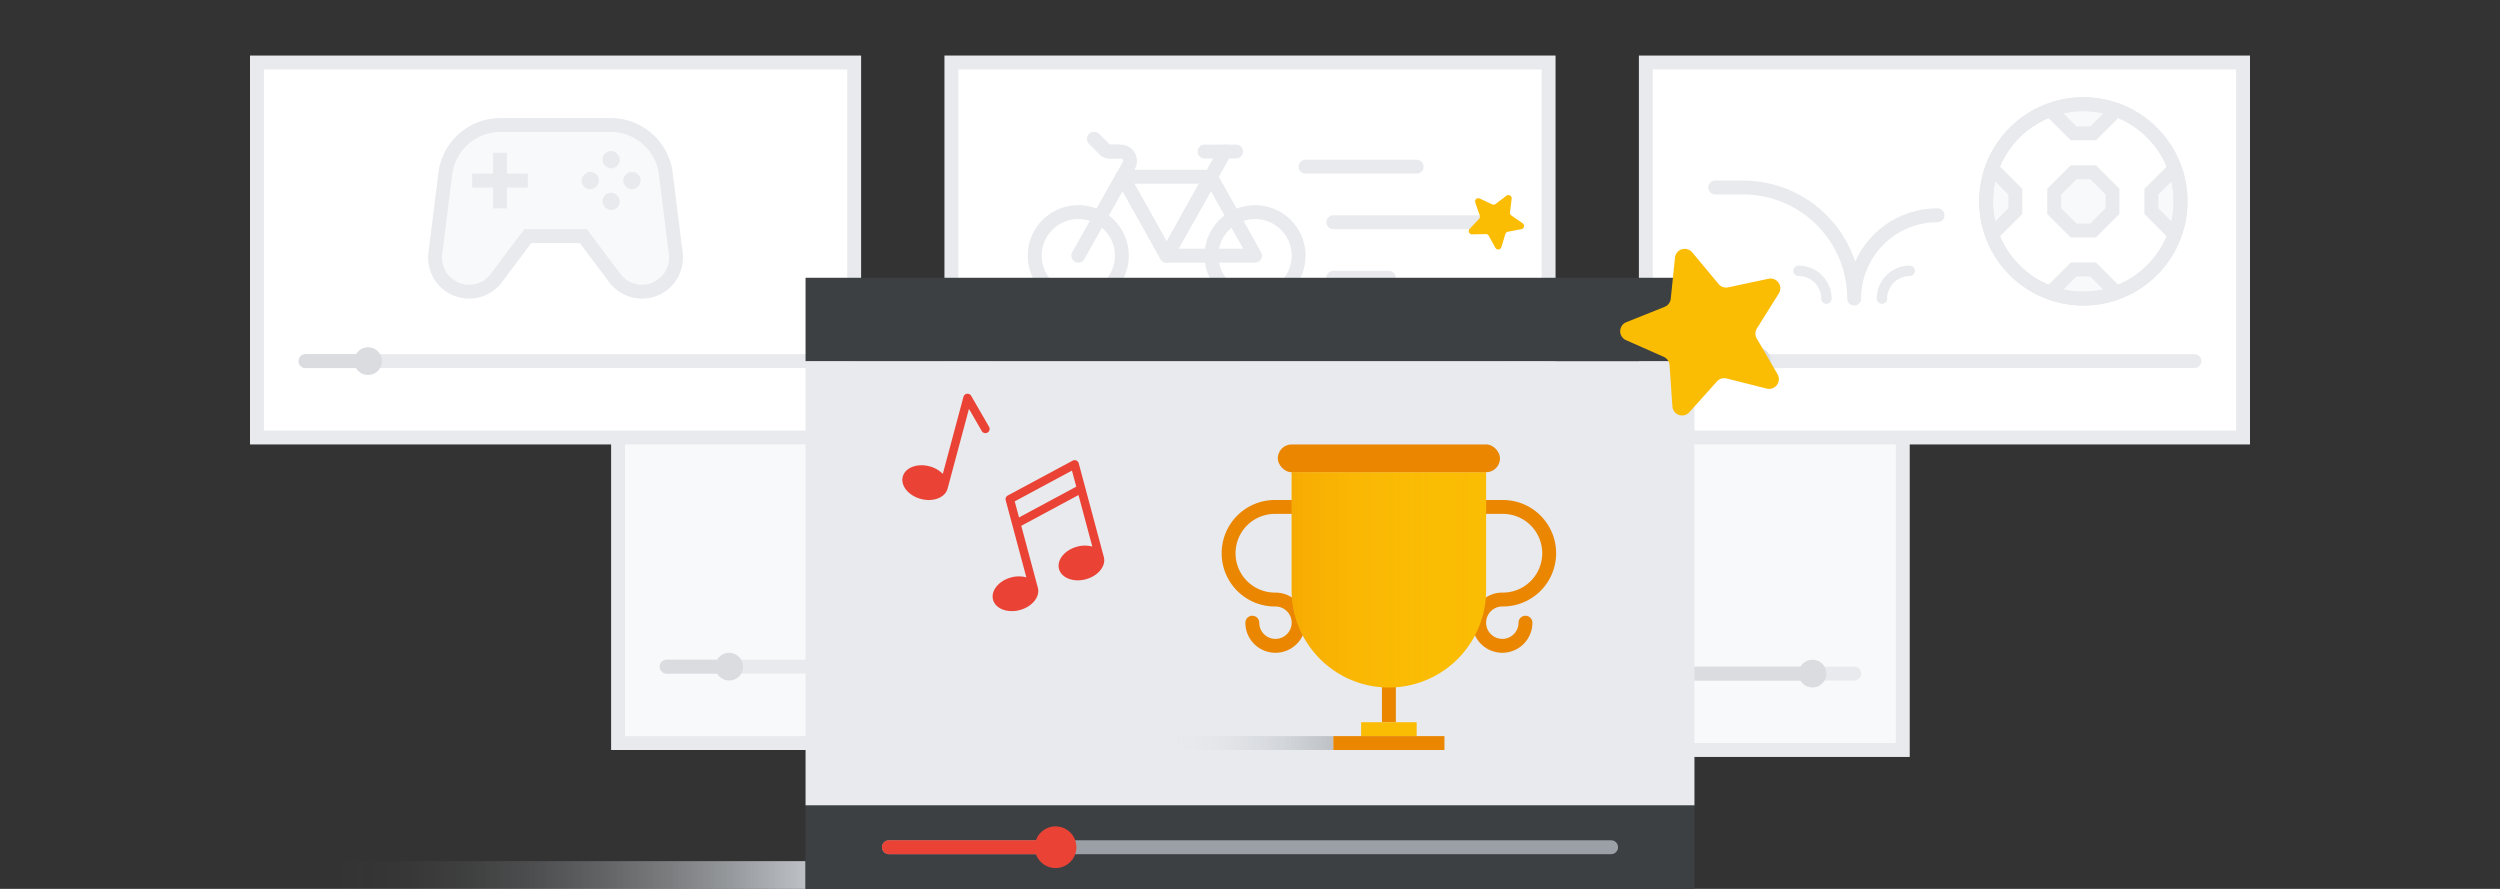 <svg xmlns="http://www.w3.org/2000/svg" xmlns:xlink="http://www.w3.org/1999/xlink" width="360" height="128"><rect width="100%" height="100%" fill="#333333" stroke="none"/><defs><linearGradient id="a" x1="48" y1="126" x2="116" y2="126" gradientUnits="userSpaceOnUse"><stop offset="0" stop-color="#bdc1c6" stop-opacity="0"/><stop offset=".137" stop-color="#bdc1c6" stop-opacity=".021"/><stop offset=".279" stop-color="#bdc1c6" stop-opacity=".084"/><stop offset=".424" stop-color="#bdc1c6" stop-opacity=".189"/><stop offset=".57" stop-color="#bdc1c6" stop-opacity=".336"/><stop offset=".718" stop-color="#bdc1c6" stop-opacity=".525"/><stop offset=".864" stop-color="#bdc1c6" stop-opacity=".753"/><stop offset="1" stop-color="#bdc1c6"/></linearGradient><linearGradient id="c" x1="168" y1="107" x2="192" y2="107" xlink:href="#a"/><linearGradient id="d" x1="186" y1="83.5" x2="214" y2="83.5" gradientUnits="userSpaceOnUse"><stop offset="0" stop-color="#f29900"/><stop offset=".007" stop-color="#f29900" stop-opacity=".977"/><stop offset=".079" stop-color="#f29900" stop-opacity=".774"/><stop offset=".156" stop-color="#f29900" stop-opacity=".59"/><stop offset=".237" stop-color="#f29900" stop-opacity=".431"/><stop offset=".324" stop-color="#f29900" stop-opacity=".297"/><stop offset=".416" stop-color="#f29900" stop-opacity=".188"/><stop offset=".517" stop-color="#f29900" stop-opacity=".104"/><stop offset=".631" stop-color="#f29900" stop-opacity=".045"/><stop offset=".77" stop-color="#f29900" stop-opacity=".01"/><stop offset="1" stop-color="#f29900" stop-opacity="0"/></linearGradient><clipPath id="b"><circle cx="300" cy="29" r="14" fill="none" stroke="#e8eaed" stroke-miterlimit="10" stroke-width="2"/></clipPath></defs><g style="isolation:isolate"><g><path fill="#f8f9fa" d="M188 54h86v54h-86z"/><path d="M273 55v52h-84V55h84m2-2h-88v56h88V53z" fill="#e8eaed"/><path fill="none" stroke="#e8eaed" stroke-linecap="round" stroke-miterlimit="10" stroke-width="2" d="M267 97h-72"/><path fill="none" stroke="#dadce0" stroke-linecap="round" stroke-miterlimit="10" stroke-width="2" d="M195 97h66"/><circle cx="261" cy="97" r="2" fill="#dadce0"/><path fill="#f8f9fa" d="M89 53h86v54H89z"/><path d="M174 54v52H90V54h84m2-2H88v56h88V52z" fill="#e8eaed"/><path fill="none" stroke="#e8eaed" stroke-linecap="round" stroke-miterlimit="10" stroke-width="2" d="M168 96H96"/><path fill="none" stroke="#dadce0" stroke-linecap="round" stroke-miterlimit="10" stroke-width="2" d="M96 96h8"/><circle cx="105" cy="96" r="2" fill="#dadce0"/><path fill="#fff" d="M37 9h86v54H37z"/><path d="M122 10v52H38V10h84m2-2H36v56h88V8z" fill="#e8eaed"/><path fill="none" stroke="#e8eaed" stroke-linecap="round" stroke-miterlimit="10" stroke-width="2" d="M116 52H44"/><path fill="none" stroke="#dadce0" stroke-linecap="round" stroke-miterlimit="10" stroke-width="2" d="M44 52h8"/><circle cx="53" cy="52" r="2" fill="#dadce0"/><g><path d="M97.311 36.493l-1.435-11.484A8.002 8.002 0 0087.936 18H72.063a8.001 8.001 0 00-7.94 7.009l-1.435 11.484a4.9 4.9 0 008.782 3.547L76 34h8l4.53 6.04a4.9 4.9 0 008.781-3.547z" fill="#f8f9fa" stroke="#e8eaed" stroke-miterlimit="10" stroke-width="2"/><g fill="#e8eaed"><path d="M71 22h2v8h-2z"/><path transform="rotate(90 72 26)" d="M71 22h2v8h-2z"/></g><path fill="none" d="M62 18h36v24H62z"/><g fill="#e8eaed"><rect x="86.75" y="21.75" width="2.5" height="2.5" rx="1.25"/><rect x="86.75" y="27.75" width="2.5" height="2.5" rx="1.25"/><rect x="89.75" y="24.75" width="2.5" height="2.5" rx="1.25" transform="rotate(90 91 26)"/><rect x="83.75" y="24.75" width="2.5" height="2.5" rx="1.25" transform="rotate(90 85 26)"/></g></g><g><path fill="#fff" d="M137 9h86v54h-86z"/><path d="M222 10v52h-84V10h84m2-2h-88v56h88V8z" fill="#e8eaed"/><path fill="none" stroke="#e8eaed" stroke-linecap="round" stroke-miterlimit="10" stroke-width="2" d="M216 52h-72"/><path fill="none" stroke="#dadce0" stroke-linecap="round" stroke-miterlimit="10" stroke-width="2" d="M144 52h32"/><circle cx="176" cy="52" r="2" fill="#dadce0"/><g><path d="M180.727 31.546a5.273 5.273 0 11-5.272 5.272 5.279 5.279 0 015.272-5.272m0-2A7.273 7.273 0 10188 36.818a7.273 7.273 0 00-7.273-7.273zm-25.454 2A5.273 5.273 0 11150 36.818a5.279 5.279 0 015.273-5.273m0-2a7.273 7.273 0 107.272 7.273 7.273 7.273 0 00-7.272-7.273z" fill="#e8eaed"/><path fill="none" stroke="#e8eaed" stroke-linejoin="round" stroke-width="2" d="M168 36.818l-6.364-11.363h12.728L168 36.818z"/><path fill="none" stroke="#e8eaed" stroke-linejoin="round" stroke-width="2" d="M174.364 25.455l6.363 11.363H168l6.364-11.363z"/><path fill="none" stroke="#e8eaed" stroke-linecap="round" stroke-linejoin="round" stroke-width="2" d="M155.273 36.818l6.363-11.363L168 36.818"/><g fill="none" stroke="#e8eaed" stroke-linecap="round" stroke-linejoin="round" stroke-width="2"><path d="M158.454 31.136l4.089-7.287a1.364 1.364 0 00-1.19-2.03h-1.613a.909.909 0 01-.643-.267L157.545 20"/><path d="M157.546 20l1.551 1.552a.909.909 0 00.643.266h1.214"/></g><path fill="none" stroke="#e8eaed" stroke-linecap="round" stroke-linejoin="round" stroke-width="2" d="M171.182 31.136l5.227-9.318"/><path fill="none" stroke="#e8eaed" stroke-linecap="round" stroke-linejoin="round" stroke-width="2" d="M173.454 21.818H178"/></g><path fill="none" stroke="#e8eaed" stroke-linecap="round" stroke-miterlimit="10" stroke-width="2" d="M188 24h16"/><path fill="none" stroke="#e8eaed" stroke-linecap="round" stroke-miterlimit="10" stroke-width="2" d="M192 32h24"/><path fill="none" stroke="#e8eaed" stroke-linecap="round" stroke-miterlimit="10" stroke-width="2" d="M192 40h8"/></g><g><path fill="#fff" d="M237 9h86v54h-86z"/><path d="M322 10v52h-84V10h84m2-2h-88v56h88V8z" fill="#e8eaed"/><path fill="none" stroke="#e8eaed" stroke-linecap="round" stroke-miterlimit="10" stroke-width="2" d="M316 52h-72"/><path fill="none" stroke="#dadce0" stroke-linecap="round" stroke-miterlimit="10" stroke-width="2" d="M244 52h8"/><circle cx="253" cy="52" r="2" fill="#dadce0"/><g stroke="#e8eaed" stroke-miterlimit="10" stroke-width="2"><g clip-path="url(#b)" fill="#f8f9fa"><path d="M284.6 33.2l-2.8-2.8v-2.8l2.8-2.8h2.8l2.8 2.8v2.8l-2.8 2.8h-2.8z"/><path d="M295.8 13.6l2.8-2.8h2.8l2.8 2.8v2.8l-2.8 2.8h-2.8l-2.8-2.8v-2.8z"/><path d="M304.2 44.4l-2.8 2.8h-2.8l-2.8-2.8v-2.8l2.8-2.8h2.8l2.8 2.8v2.8z"/><path d="M315.4 24.8l2.8 2.8v2.8l-2.8 2.8h-2.8l-2.8-2.8v-2.8l2.8-2.8h2.8z"/></g><circle cx="300" cy="29" r="14" fill="none"/><circle cx="300" cy="29" r="14" fill="none"/><path fill="#f8f9fa" d="M295.8 27.6l2.8-2.8h2.8l2.8 2.8v2.8l-2.8 2.8h-2.8l-2.8-2.8v-2.8z"/></g><path d="M267 43a16 16 0 00-16-16h-4m20 16a12 12 0 0112-12" fill="none" stroke="#e8eaed" stroke-linecap="round" stroke-linejoin="round" stroke-width="2"/><path d="M259 39a4 4 0 014 4m8 0a4 4 0 014-4" fill="none" stroke="#e8eaed" stroke-linecap="round" stroke-linejoin="round" stroke-width="1.5"/></g><path fill="#e8eaed" d="M116 52h128v64H116z"/><path fill="url(#a)" style="mix-blend-mode:multiply" d="M48 124h68v4H48z"/><path fill="none" d="M0 0h360v128H0z"/><g><path d="M154.992 66.312a.609.609 0 00-.529.022l-9.343 5.019a.608.608 0 00-.299.692l.819 3.054 1.696 6.33.458 1.71a4.15 4.15 0 00-2.197.014c-1.781.477-2.944 1.915-2.597 3.21s2.073 1.96 3.855 1.482 2.944-1.914 2.597-3.21l-.943-3.52-1.447-5.4 8.243-4.428 1.53 5.711.458 1.71a4.15 4.15 0 00-2.196.014c-1.782.477-2.945 1.915-2.598 3.21s2.073 1.96 3.855 1.482 2.945-1.915 2.597-3.21l-.943-3.52-1.927-7.192-.744-2.779a.608.608 0 00-.345-.401zm-8.253 8.197l-.62-2.314 8.244-4.428.62 2.314zm-4.314-13.048l-2.576-4.463a.607.607 0 00-1.112.147l-2.973 11.094a4.151 4.151 0 00-1.91-1.086c-1.781-.478-3.507.186-3.854 1.482s.816 2.733 2.597 3.21 3.508-.186 3.855-1.482l3.078-11.488 1.843 3.193a.607.607 0 101.052-.607z" fill="#ea4335"/></g><g><path fill="url(#c)" style="mix-blend-mode:multiply" d="M168 106h24v2h-24z"/><path d="M183.667 86.333a6.667 6.667 0 110-13.333H187m-3.333 13.333a3.333 3.333 0 010 6.667M187 89.667a3.333 3.333 0 01-6.667 0" fill="none" stroke="#ea8600" stroke-linecap="round" stroke-miterlimit="10" stroke-width="2"/><path d="M216.333 86.333a6.667 6.667 0 100-13.333H213m3.333 13.333a3.333 3.333 0 000 6.667M213 89.667a3.333 3.333 0 006.667 0" fill="none" stroke="#ea8600" stroke-linecap="round" stroke-miterlimit="10" stroke-width="2"/><path fill="#ea8600" d="M199 96h2v8h-2z"/><path d="M186 68h28v17a14 14 0 01-14 14 14 14 0 01-14-14V68z" fill="#fbbc04"/><path fill="#fbbc04" d="M196 104h8v2h-8z"/><rect x="184" y="64" width="32" height="4" rx="2" fill="#ea8600"/><path fill="#ea8600" d="M192 106h16v2h-16z"/><path d="M186 68h28v17a14 14 0 01-14 14 14 14 0 01-14-14V68z" opacity=".5" fill="url(#d)" style="mix-blend-mode:multiply"/></g><path fill="#3c4043" d="M116 40h128v12H116z"/><path fill="#3c4043" d="M116 116h128v12H116z"/><g><path d="M240.419 52.579l.404 5.94a1.403 1.403 0 002.444.841l3.974-4.434a1.403 1.403 0 011.386-.424l5.782 1.452a1.403 1.403 0 001.555-2.065l-2.99-5.146a1.403 1.403 0 01.024-1.449l3.153-5.04a1.403 1.403 0 00-1.481-2.115l-5.814 1.24a1.403 1.403 0 01-1.37-.474l-3.813-4.569a1.403 1.403 0 00-2.472.755l-.613 5.93a1.403 1.403 0 01-.873 1.157l-5.526 2.218a1.403 1.403 0 00-.046 2.585l5.445 2.41a1.403 1.403 0 01.831 1.188z" fill="#fbbc04"/><path transform="rotate(55 246.713 47.287)" fill="none" d="M234.713 35.287h24v24h-24z"/></g><g><path d="M214.38 33.95l.959 1.737a.468.468 0 00.857-.09l.576-1.9a.468.468 0 01.359-.323l1.95-.376a.468.468 0 00.18-.842l-1.628-1.134a.468.468 0 01-.197-.44l.242-1.968a.468.468 0 00-.745-.43l-1.582 1.194a.468.468 0 01-.48.05l-1.796-.843a.468.468 0 00-.64.576l.65 1.878a.467.467 0 01-.1.472l-1.358 1.449a.468.468 0 00.35.787l1.984-.039a.467.467 0 01.419.241z" fill="#fbbc04"/><path transform="rotate(30 215.535 31.453)" fill="none" d="M211.536 27.464h8v8h-8z"/></g><g><path fill="none" stroke="#9aa0a6" stroke-linecap="round" stroke-miterlimit="10" stroke-width="2" d="M128 122h104"/><circle cx="152" cy="122" r="3" fill="#ea4335"/><path fill="none" stroke="#ea4335" stroke-linecap="round" stroke-miterlimit="10" stroke-width="2" d="M128 122h24"/></g></g></g></svg>